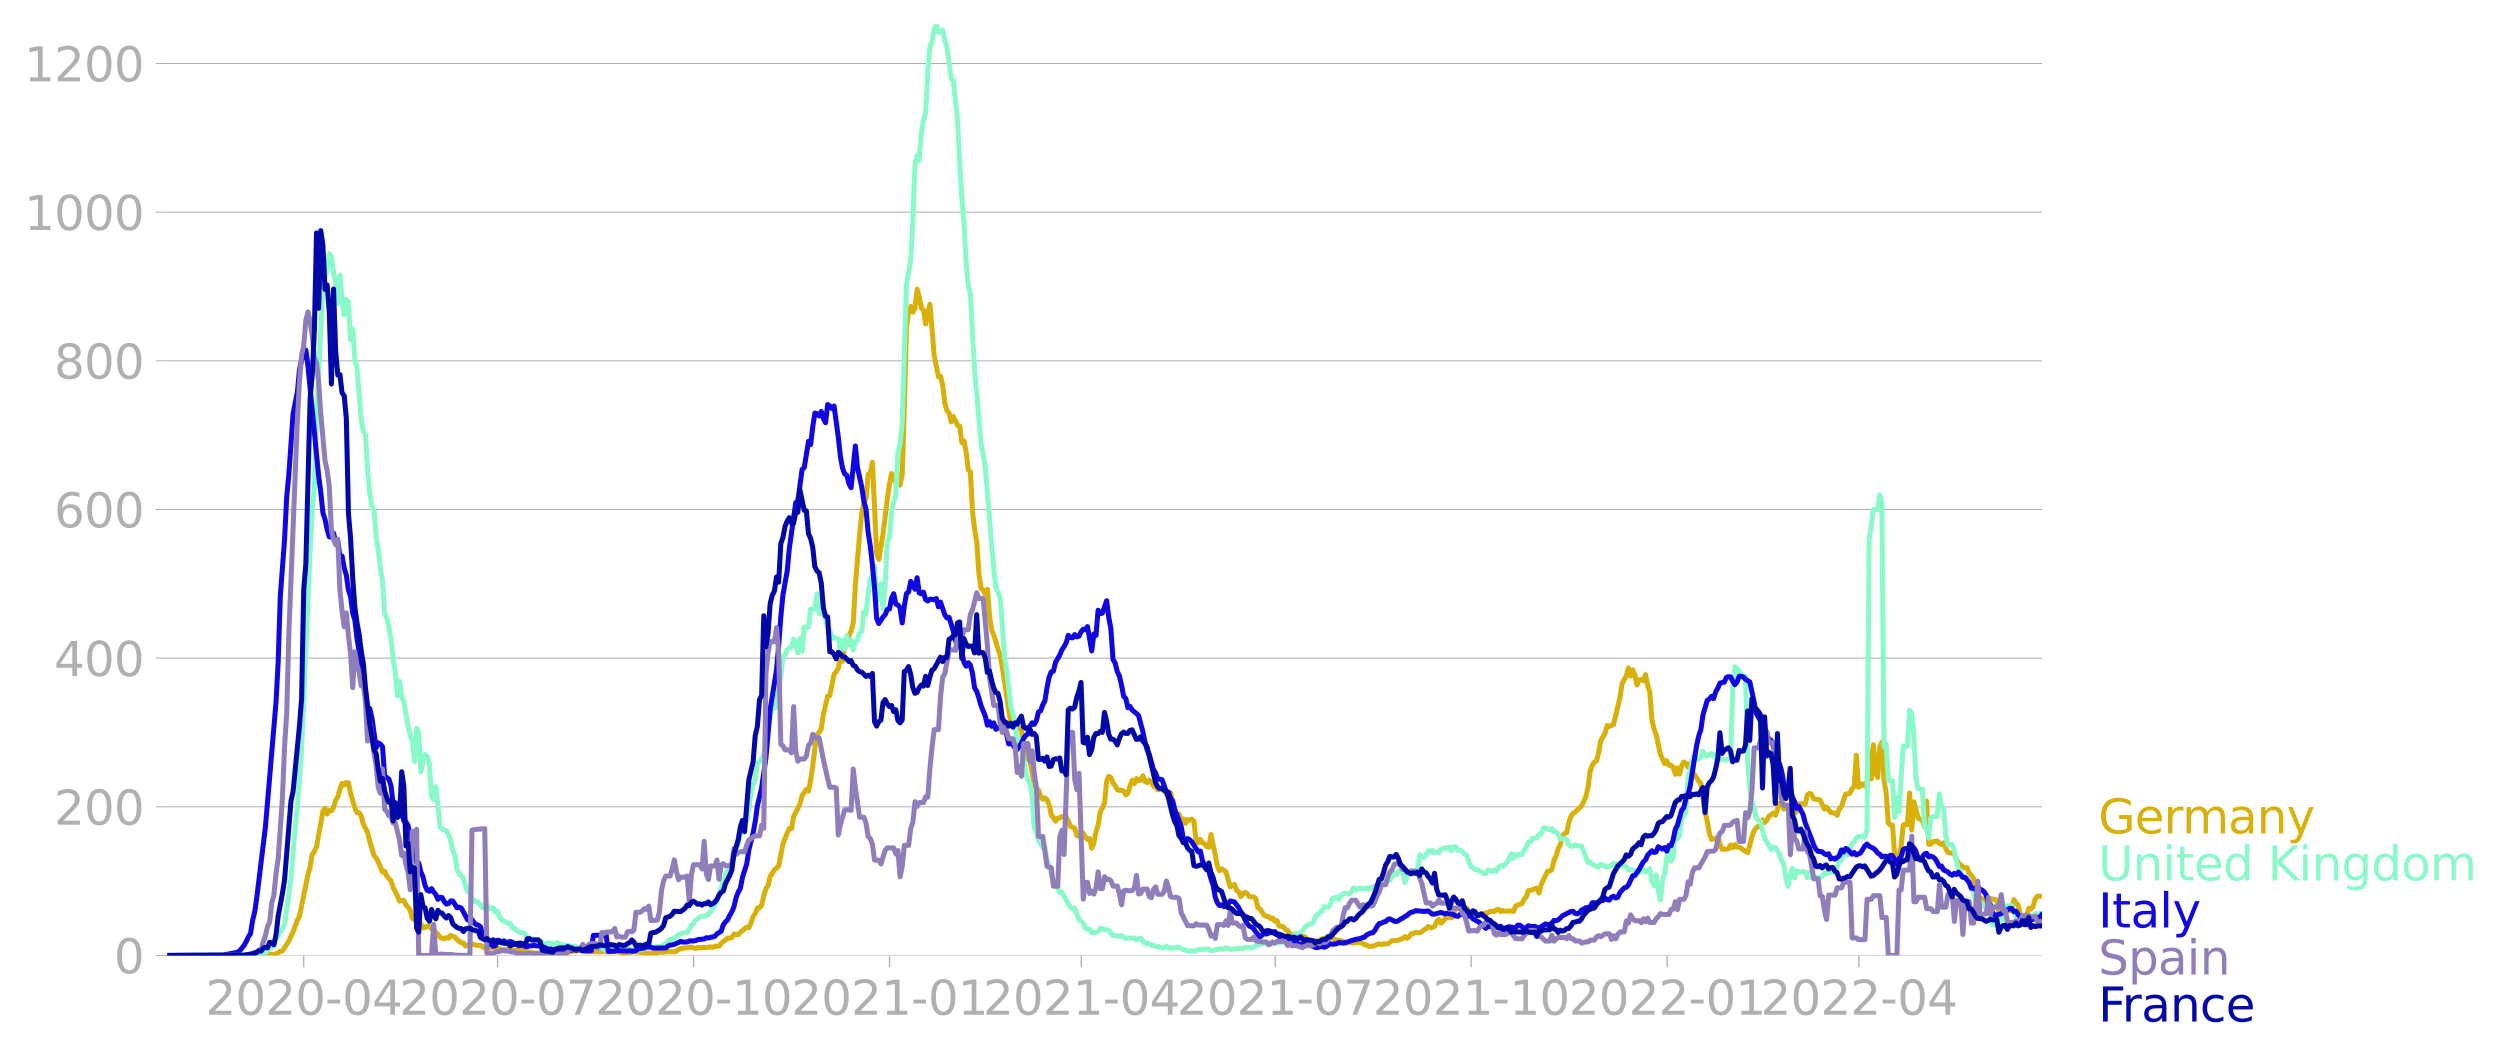 <svg xmlns:xlink="http://www.w3.org/1999/xlink" width="992.186" height="418.907" viewBox="0 0 744.14 314.18" xmlns="http://www.w3.org/2000/svg"><defs><style>*{stroke-linejoin:round;stroke-linecap:butt}</style></defs><g id="figure_1"><path d="M0 314.18h744.14V0H0v314.18z" style="fill:none" id="patch_1"/><g id="axes_1"><path d="M49.83 284.4h558V7.2h-558v277.2z" style="fill:none" id="patch_2"/><g id="matplotlib.axis_1"><g id="xtick_1"><g id="line2d_1"><defs><path id="m1644a31afa" d="M0 0v3.5" style="stroke:#b0b0b0;stroke-width:.4"/></defs><use xlink:href="#m1644a31afa" x="90.412" y="284.4" style="fill:#b0b0b0;stroke:#b0b0b0;stroke-width:.4"/></g><g style="fill:#b0b0b0" transform="matrix(.14 0 0 -.14 61.164 302.038)" id="text_1"><defs><path id="DejaVuSans-32" d="M1228 531h2203V0H469v531q359 372 979 998 621 627 780 809 303 340 423 576 121 236 121 464 0 372-261 606-261 235-680 235-297 0-627-103-329-103-704-313v638q381 153 712 231 332 78 607 78 725 0 1156-363 431-362 431-968 0-288-108-546-107-257-392-607-78-91-497-524-418-433-1181-1211z" transform="scale(.016)"/><path id="DejaVuSans-30" d="M2034 4250q-487 0-733-480-245-479-245-1442 0-959 245-1439 246-480 733-480 491 0 736 480 246 480 246 1439 0 963-246 1442-245 480-736 480zm0 500q785 0 1199-621 414-620 414-1801 0-1178-414-1799Q2819-91 2034-91q-784 0-1198 620-414 621-414 1799 0 1181 414 1801 414 621 1198 621z" transform="scale(.016)"/><path id="DejaVuSans-2d" d="M313 2009h1684v-512H313v512z" transform="scale(.016)"/><path id="DejaVuSans-34" d="M2419 4116 825 1625h1594v2491zm-166 550h794V1625h666v-525h-666V0h-628v1100H313v609l1940 2957z" transform="scale(.016)"/></defs><use xlink:href="#DejaVuSans-32"/><use xlink:href="#DejaVuSans-30" x="63.623"/><use xlink:href="#DejaVuSans-32" x="127.246"/><use xlink:href="#DejaVuSans-30" x="190.869"/><use xlink:href="#DejaVuSans-2d" x="254.492"/><use xlink:href="#DejaVuSans-30" x="290.576"/><use xlink:href="#DejaVuSans-34" x="354.199"/></g></g><g id="xtick_2"><use xlink:href="#m1644a31afa" x="148.114" y="284.4" style="fill:#b0b0b0;stroke:#b0b0b0;stroke-width:.4" id="line2d_2"/><g style="fill:#b0b0b0" transform="matrix(.14 0 0 -.14 118.866 302.038)" id="text_2"><defs><path id="DejaVuSans-37" d="M525 4666h3000v-269L1831 0h-659l1594 4134H525v532z" transform="scale(.016)"/></defs><use xlink:href="#DejaVuSans-32"/><use xlink:href="#DejaVuSans-30" x="63.623"/><use xlink:href="#DejaVuSans-32" x="127.246"/><use xlink:href="#DejaVuSans-30" x="190.869"/><use xlink:href="#DejaVuSans-2d" x="254.492"/><use xlink:href="#DejaVuSans-30" x="290.576"/><use xlink:href="#DejaVuSans-37" x="354.199"/></g></g><g id="xtick_3"><use xlink:href="#m1644a31afa" x="206.45" y="284.4" style="fill:#b0b0b0;stroke:#b0b0b0;stroke-width:.4" id="line2d_3"/><g style="fill:#b0b0b0" transform="matrix(.14 0 0 -.14 177.202 302.038)" id="text_3"><defs><path id="DejaVuSans-31" d="M794 531h1031v3560L703 3866v575l1116 225h631V531h1031V0H794v531z" transform="scale(.016)"/></defs><use xlink:href="#DejaVuSans-32"/><use xlink:href="#DejaVuSans-30" x="63.623"/><use xlink:href="#DejaVuSans-32" x="127.246"/><use xlink:href="#DejaVuSans-30" x="190.869"/><use xlink:href="#DejaVuSans-2d" x="254.492"/><use xlink:href="#DejaVuSans-31" x="290.576"/><use xlink:href="#DejaVuSans-30" x="354.199"/></g></g><g id="xtick_4"><use xlink:href="#m1644a31afa" x="264.787" y="284.4" style="fill:#b0b0b0;stroke:#b0b0b0;stroke-width:.4" id="line2d_4"/><g style="fill:#b0b0b0" transform="matrix(.14 0 0 -.14 235.539 302.038)" id="text_4"><use xlink:href="#DejaVuSans-32"/><use xlink:href="#DejaVuSans-30" x="63.623"/><use xlink:href="#DejaVuSans-32" x="127.246"/><use xlink:href="#DejaVuSans-31" x="190.869"/><use xlink:href="#DejaVuSans-2d" x="254.492"/><use xlink:href="#DejaVuSans-30" x="290.576"/><use xlink:href="#DejaVuSans-31" x="354.199"/></g></g><g id="xtick_5"><use xlink:href="#m1644a31afa" x="321.855" y="284.4" style="fill:#b0b0b0;stroke:#b0b0b0;stroke-width:.4" id="line2d_5"/><g style="fill:#b0b0b0" transform="matrix(.14 0 0 -.14 292.607 302.038)" id="text_5"><use xlink:href="#DejaVuSans-32"/><use xlink:href="#DejaVuSans-30" x="63.623"/><use xlink:href="#DejaVuSans-32" x="127.246"/><use xlink:href="#DejaVuSans-31" x="190.869"/><use xlink:href="#DejaVuSans-2d" x="254.492"/><use xlink:href="#DejaVuSans-30" x="290.576"/><use xlink:href="#DejaVuSans-34" x="354.199"/></g></g><g id="xtick_6"><use xlink:href="#m1644a31afa" x="379.557" y="284.4" style="fill:#b0b0b0;stroke:#b0b0b0;stroke-width:.4" id="line2d_6"/><g style="fill:#b0b0b0" transform="matrix(.14 0 0 -.14 350.31 302.038)" id="text_6"><use xlink:href="#DejaVuSans-32"/><use xlink:href="#DejaVuSans-30" x="63.623"/><use xlink:href="#DejaVuSans-32" x="127.246"/><use xlink:href="#DejaVuSans-31" x="190.869"/><use xlink:href="#DejaVuSans-2d" x="254.492"/><use xlink:href="#DejaVuSans-30" x="290.576"/><use xlink:href="#DejaVuSans-37" x="354.199"/></g></g><g id="xtick_7"><use xlink:href="#m1644a31afa" x="437.894" y="284.4" style="fill:#b0b0b0;stroke:#b0b0b0;stroke-width:.4" id="line2d_7"/><g style="fill:#b0b0b0" transform="matrix(.14 0 0 -.14 408.646 302.038)" id="text_7"><use xlink:href="#DejaVuSans-32"/><use xlink:href="#DejaVuSans-30" x="63.623"/><use xlink:href="#DejaVuSans-32" x="127.246"/><use xlink:href="#DejaVuSans-31" x="190.869"/><use xlink:href="#DejaVuSans-2d" x="254.492"/><use xlink:href="#DejaVuSans-31" x="290.576"/><use xlink:href="#DejaVuSans-30" x="354.199"/></g></g><g id="xtick_8"><use xlink:href="#m1644a31afa" x="496.23" y="284.4" style="fill:#b0b0b0;stroke:#b0b0b0;stroke-width:.4" id="line2d_8"/><g style="fill:#b0b0b0" transform="matrix(.14 0 0 -.14 466.982 302.038)" id="text_8"><use xlink:href="#DejaVuSans-32"/><use xlink:href="#DejaVuSans-30" x="63.623"/><use xlink:href="#DejaVuSans-32" x="127.246"/><use xlink:href="#DejaVuSans-32" x="190.869"/><use xlink:href="#DejaVuSans-2d" x="254.492"/><use xlink:href="#DejaVuSans-30" x="290.576"/><use xlink:href="#DejaVuSans-31" x="354.199"/></g></g><g id="xtick_9"><use xlink:href="#m1644a31afa" x="553.298" y="284.4" style="fill:#b0b0b0;stroke:#b0b0b0;stroke-width:.4" id="line2d_9"/><g style="fill:#b0b0b0" transform="matrix(.14 0 0 -.14 524.05 302.038)" id="text_9"><use xlink:href="#DejaVuSans-32"/><use xlink:href="#DejaVuSans-30" x="63.623"/><use xlink:href="#DejaVuSans-32" x="127.246"/><use xlink:href="#DejaVuSans-32" x="190.869"/><use xlink:href="#DejaVuSans-2d" x="254.492"/><use xlink:href="#DejaVuSans-30" x="290.576"/><use xlink:href="#DejaVuSans-34" x="354.199"/></g></g></g><g id="matplotlib.axis_2"><g id="ytick_1"><path d="M49.83 284.4h558" clip-path="url(#pa00fcf8408)" style="fill:none;stroke:#b0b0b0;stroke-width:.3;stroke-linecap:square" id="line2d_10"/><g id="line2d_11"><defs><path id="me27f667169" d="M0 0h-3.5" style="stroke:#b0b0b0;stroke-width:.3"/></defs><use xlink:href="#me27f667169" x="49.83" y="284.4" style="fill:#b0b0b0;stroke:#b0b0b0;stroke-width:.3"/></g><use xlink:href="#DejaVuSans-30" style="fill:#b0b0b0" transform="matrix(.14 0 0 -.14 33.922 289.719)" id="text_10"/></g><g id="ytick_2"><path d="M49.83 240.15h558" clip-path="url(#pa00fcf8408)" style="fill:none;stroke:#b0b0b0;stroke-width:.3;stroke-linecap:square" id="line2d_12"/><use xlink:href="#me27f667169" x="49.83" y="240.149" style="fill:#b0b0b0;stroke:#b0b0b0;stroke-width:.3" id="line2d_13"/><g style="fill:#b0b0b0" transform="matrix(.14 0 0 -.14 16.108 245.468)" id="text_11"><use xlink:href="#DejaVuSans-32"/><use xlink:href="#DejaVuSans-30" x="63.623"/><use xlink:href="#DejaVuSans-30" x="127.246"/></g></g><g id="ytick_3"><path d="M49.83 195.898h558" clip-path="url(#pa00fcf8408)" style="fill:none;stroke:#b0b0b0;stroke-width:.3;stroke-linecap:square" id="line2d_14"/><use xlink:href="#me27f667169" x="49.83" y="195.898" style="fill:#b0b0b0;stroke:#b0b0b0;stroke-width:.3" id="line2d_15"/><g style="fill:#b0b0b0" transform="matrix(.14 0 0 -.14 16.108 201.217)" id="text_12"><use xlink:href="#DejaVuSans-34"/><use xlink:href="#DejaVuSans-30" x="63.623"/><use xlink:href="#DejaVuSans-30" x="127.246"/></g></g><g id="ytick_4"><path d="M49.83 151.647h558" clip-path="url(#pa00fcf8408)" style="fill:none;stroke:#b0b0b0;stroke-width:.3;stroke-linecap:square" id="line2d_16"/><use xlink:href="#me27f667169" x="49.83" y="151.647" style="fill:#b0b0b0;stroke:#b0b0b0;stroke-width:.3" id="line2d_17"/><g style="fill:#b0b0b0" transform="matrix(.14 0 0 -.14 16.108 156.966)" id="text_13"><defs><path id="DejaVuSans-36" d="M2113 2584q-425 0-674-291-248-290-248-796 0-503 248-796 249-292 674-292t673 292q248 293 248 796 0 506-248 796-248 291-673 291zm1253 1979v-575q-238 112-480 171-242 60-480 60-625 0-955-422-329-422-376-1275 184 272 462 417 279 145 613 145 703 0 1111-427 408-426 408-1160 0-719-425-1154Q2819-91 2113-91q-810 0-1238 620-428 621-428 1799 0 1106 525 1764t1409 658q238 0 480-47t505-140z" transform="scale(.016)"/></defs><use xlink:href="#DejaVuSans-36"/><use xlink:href="#DejaVuSans-30" x="63.623"/><use xlink:href="#DejaVuSans-30" x="127.246"/></g></g><g id="ytick_5"><path d="M49.83 107.397h558" clip-path="url(#pa00fcf8408)" style="fill:none;stroke:#b0b0b0;stroke-width:.3;stroke-linecap:square" id="line2d_18"/><use xlink:href="#me27f667169" x="49.83" y="107.397" style="fill:#b0b0b0;stroke:#b0b0b0;stroke-width:.3" id="line2d_19"/><g style="fill:#b0b0b0" transform="matrix(.14 0 0 -.14 16.108 112.715)" id="text_14"><defs><path id="DejaVuSans-38" d="M2034 2216q-450 0-708-241-257-241-257-662 0-422 257-663 258-241 708-241t709 242q260 243 260 662 0 421-258 662-257 241-711 241zm-631 268q-406 100-633 378-226 279-226 679 0 559 398 884 399 325 1092 325 697 0 1094-325t397-884q0-400-227-679-226-278-629-378 456-106 710-416 255-309 255-755 0-679-414-1042Q2806-91 2034-91q-771 0-1186 362-414 363-414 1042 0 446 256 755 257 310 713 416zm-231 997q0-362 226-565 227-203 636-203 407 0 636 203 230 203 230 565 0 363-230 566-229 203-636 203-409 0-636-203-226-203-226-566z" transform="scale(.016)"/></defs><use xlink:href="#DejaVuSans-38"/><use xlink:href="#DejaVuSans-30" x="63.623"/><use xlink:href="#DejaVuSans-30" x="127.246"/></g></g><g id="ytick_6"><path d="M49.83 63.146h558" clip-path="url(#pa00fcf8408)" style="fill:none;stroke:#b0b0b0;stroke-width:.3;stroke-linecap:square" id="line2d_20"/><use xlink:href="#me27f667169" x="49.83" y="63.146" style="fill:#b0b0b0;stroke:#b0b0b0;stroke-width:.3" id="line2d_21"/><g style="fill:#b0b0b0" transform="matrix(.14 0 0 -.14 7.2 68.465)" id="text_15"><use xlink:href="#DejaVuSans-31"/><use xlink:href="#DejaVuSans-30" x="63.623"/><use xlink:href="#DejaVuSans-30" x="127.246"/><use xlink:href="#DejaVuSans-30" x="190.869"/></g></g><g id="ytick_7"><path d="M49.83 18.895h558" clip-path="url(#pa00fcf8408)" style="fill:none;stroke:#b0b0b0;stroke-width:.3;stroke-linecap:square" id="line2d_22"/><use xlink:href="#me27f667169" x="49.83" y="18.895" style="fill:#b0b0b0;stroke:#b0b0b0;stroke-width:.3" id="line2d_23"/><g style="fill:#b0b0b0" transform="matrix(.14 0 0 -.14 7.2 24.214)" id="text_16"><use xlink:href="#DejaVuSans-31"/><use xlink:href="#DejaVuSans-32" x="63.623"/><use xlink:href="#DejaVuSans-30" x="127.246"/><use xlink:href="#DejaVuSans-30" x="190.869"/></g></g></g><path d="m49.83 284.4 27.266-.095 3.17-.221 1.269.032.634-.19 1.268-.759.634-.126 1.902-2.971 1.268-2.687 1.269-3.54.634-1.106 2.536-12.485.634-2.181.634-3.793.634-.822.634-1.422 1.903-10.494.634-.948.634 1.738.634-1.075.634.095.634-.98.634-2.18.634-1.044.634-2.244.634-1.738.635.506.634-.759.634.126.634 3.161 1.268 4.267.634 1.391h.634l.634.98.634 2.497 1.269 2.402.634 2.687 1.268 4.203.634.76.634 1.169 1.268 3.034.634-.285.634 1.518 1.269 1.39.634 2.023.634 1.075 1.268 2.908.634-.221.634.031.634 1.39.634.57.634 1.011.634 2.34.635.473.634.064.634.347.634.854.634 1.138.634-.158.634-.38.634.095.634.632.634-.031.634 1.074.635.57.634 1.01 1.268.412.634-.348.634.158.634-.822.634.348.634.126.634.759 1.269.98.634.063.634.885.634-.38h.634l.634-.252 1.268.442h1.268l1.269.759.634-.158.634.158 1.268-.158.634-.063 1.902.727h1.903l.634.126 3.804.095.634.126.634.285 1.903.379 1.268.032 1.902-.032 1.268-.38 4.439.159.634.221 1.268-.348.634-.19 1.268-.063 1.269-.41 1.902.505.634.095.634-.19.634.19 1.902.032.635-.032.634-.19.634.222 3.17-.063 1.902.474.635-.127 1.268.032.634-.253.634-.095 5.073.506 1.268-.127.634-.031.634-.253 1.268.095.634-.19h1.903l.634.063.634-.22.634-.507.634-.253 3.17-.442 1.269.442.634-.316.634.095 1.268-.095.634.032 1.268-.221.634.126.634-.284 1.269-.063.634-.854 1.902-1.517.634.032.634-.19.634-1.075 1.268.221.634-.79 1.903-1.485.634.158.634-1.454.634-1.865.634-.885.634-1.707h.634l.634-.79.634-2.813.635-2.086.634-.917.634-2.813.634-.853.634-1.075.634-.443.634-.727 1.268-6.542 1.268-3.161.635-1.39.634.03.634-3.57 1.268-2.53.634-1.327.634-2.402 1.268-1.865.634.569.634-3.319.635-4.362.634-5.247.634-3.95.634-.633.634-1.106.634-4.394 1.268-5.278.634-.19 1.268-6.353.635-.695.634-1.107.634-3.255.634 1.233.634-5.247.634-.411.634-2.086.634-1.296.634-2.434.634-11.442 1.269-14.95.634-6.512.634-2.781.634-1.201.634-7.302.634-.316.634-3.287 1.268 27.277.634 1.676 1.269-7.681 1.268-10.399.634-4.457.634-3.034 1.268 2.845.634-2.908.634 3.477.634-3.35.634-20.072.635-23.61.634-4.837.634-1.296.634 1.676.634-1.296.634-5.5.634 2.37.634 3.256.634.632.634 4.078 1.269-5.88 1.268 15.33 1.268 6.227.634-.095.634 2.719.634 5.246.634 2.276.634.632.634 2.687.635-1.58 1.268 2.655.634.221.634 4.9.634-.507.634 3.32.634 5.31.634.537.634 12.01.634 5.121.635 3.793.634 9.45.634 4.363.634.41.634 1.328.634-1.486.634 7.997.634 4.172.634 1.518.634 1.928.634 2.307.635 1.707.634 3.572 1.902 12.674.634 3.825.634-.38.634.064.634 1.801.634.127.634.822.635 4.109 1.268 4.109.634.821 1.268 6.986.634 1.2.634.38.634 1.928.634.822.634-.41.635.536.634 1.612.634 2.972.634.821.634 1.012.634-.917.634-.095.634-.379h1.268l1.269 2.94 1.268.505.634 2.213.634-.032.634.854.634-1.55.634 1.17.634.696.634-.222.634 2.845.635-1.549.634-3.318.634-2.023.634-3.983.634-1.138.634-1.549.634-6.448.634-1.39.634.41.634 1.55.634.853.635 1.17.634.22.634-.094.634.347.634 1.075.634-.569.634-2.118.634-1.675.634 1.012.634-1.486.634.6.635-.157.634-1.296.634 1.706.634.317.634-.759 1.268 1.77.634.443.634.695.634-.19.634-.537 1.269 1.96.634.537.634-.885.634 2.971 1.268 3.698.634-.316.634 1.96.634-.506.634 1.296.635-1.138.634.221.634-.347.634.663.634 5.943.634.442.634-1.011.634 1.074.634.222.634.821.634.222.635-3.793 1.268 6.132.634 3.35.634 1.296.634-.569 1.268.853 1.268 4.552.634-.506.635-.221.634 1.77.634.38.634 1.485.634-.948.634-.348.634.348.634.948 1.268.063.634.506.635 2.718.634.38 1.268 1.896.634.253.634.063.634.632.634-.158.634.948.634-.221.634 1.644.635.031.634.222.634.821.634.253.634 1.012.634.632.634-.6 1.902.157.634.632.635-.031.634.98.634.41 1.268.127.634-.253.634.285.634-.316.634-.506.634-.19 1.269-.095 1.268-.19.634.664 2.536.506.634.6 1.268-.284.635.19 1.902-.221h.634l1.268.632.634.158.634.41 1.268-.03 1.269-.538.634-.158.634.19.634-.19h1.268l1.268-.98h1.268l.635-.158 1.268-.474.634-.57.634.507.634-.38.634-.98.634-.063.634-.284 1.268.095.635-.38.634-.537.634-.316.634-.664.634.411.634-.126.634-.285.634-1.517.634-.569.634 1.106.634-.569.635-.948.634-.032.634-.41.634.379 1.268-2.908.634.032.634.316.634.094.634-.632.634.127.635 1.517.634-.253.634-.126.634.6.634.095.634.348.634-.285.634-.031.634-.411.634.031.634-.474 1.269.063.634-.505.634-.127.634.664.634-.316.634.221 1.268-.095h.634l.634.158.635-1.612.634-.347 1.268-.411.634-1.265.634-.695.634-1.865 1.268-.284.634-.316.634-.19.635 1.486.634-2.529 1.902-3.92.634-.126.634-.316.634-2.781.634-1.328.634-2.212.634-1.17.635-2.718.634-.57.634-.315.634-3.035.634-1.833.634-.916.634-.316 1.902-1.865 1.269-2.687.634-2.75.634-4.93.634-1.74.634-.916.634-.347.634-2.497.634-3.509 1.268-2.212.634-2.371.635.316 1.268-.6 1.902-7.966.634-4.172 1.268-2.307.634-2.34.634 2.34.635-1.802.634 1.486.634 3.034.634-1.517.634-.095.634.348.634-1.802.634 3.066.634 2.118.634 8.123.634 2.908.635 1.58 1.268 5.88 1.268 2.812.634-.853.634 1.328.634.031.634.506.634 2.15.634-1.897.635 1.865.634-2.655.634-.98.634.505.634 1.075.634-1.201.634 4.014.634-.695 1.268 1.991.634.695 1.269 8.661.634 2.592.634 3.666.634 1.77.634-.22.634.062.634-.663.634 2.307.634 1.454 1.269-.095.634-.158.634-1.043.634.822.634-.948.634.758h.634l.634.316.634.57 1.268.726 1.269-4.741.634-1.77.634-.822.634-.537.634.221.634-2.086.634.79.634-.727.634-1.201 1.269-.853.634.632 1.268-3.635.634.569.634 1.2.634-1.263.634.505.634-.063.634 2.244.634-.063.635-.759.634-2.054.634-.158.634.19h.634l.634-2.814.634-.41.634.252.634 1.328.634.19.634.031.635.158 1.268 2.719.634-.601 1.268 1.612.634.032.634.19.634.6.634-1.897.634-.695 1.269-3.761h.634l.634-.222.634-1.359.634-.6.634-9.356.634 9.514 1.268-.949.634.633.635-.285.634-10.114.634 8.28.634-10.177.634 8.092.634 1.643.634-9.134.634-1.423.634 11.316.634 3.856.634 8.85.635.727.634.064.634 8.913.634.41.634-.442.634-2.434.634-6.48.634-.347.634.158.634-9.387.634 11 .635-8.377 1.268 4.741.634.443.634.19.634 2.022.634-7.617.634 12.833h.634l.634-.79h.634l.635-.159.634.696.634.316.634-.443.634 1.58.634 1.265 1.902.348.634 1.801.634 1.012.635.41.634.76.634.189.634-.032.634 1.77.634.506.634.917.634 4.71.634 1.485.634-.221.634-.032.635.727.634 2.118.634.158.634-2.813h.634l.634.253.634.063.634 4.235.634-1.707.634 1.296.634-.474.635-.126 1.268-.032.634-3.319.634 1.043.634.538.634 2.75.634.6 1.268.032.634-2.37.635.252.634-.79.634-2.244.634-.822h1.268" clip-path="url(#pa00fcf8408)" style="fill:none;stroke:#d8b009;stroke-width:1.5;stroke-linecap:square" id="line2d_24"/><path d="m49.83 284.4 25.998-.095.634-.126 1.902-.063 1.902-1.707.634-.411.635-1.106.634-1.391.634-.98.634-1.233.634-.664.634-1.675.634-4.14 1.268-9.198 1.268-15.52.635-5.594 1.268-17.542 2.536-59.139.634-12.327.634-6.1.634-22.252.634-11.315 1.269-26.804.634-2.781.634-1.739.634-4.962.634.948.634 4.71.634 2.497.634 6.606.634-8.376.634 7.048.635 4.805.634-4.647.634.822.634 11.284.634-3.287.634 9.26.634 2.213 1.268 15.962.634 2.75.634 1.517.635 10.083.634 7.27.634 3.477.634 1.549.634 7.712.634 3.856.634 5.595.634 3.761.634 9.862.634 1.17.634 2.717.635 3.509.634 6.321.634 3.288.634 7.238.634-4.299.634 4.741.634 1.328 1.268 7.396.634 2.529.634 1.865.635 6.037.634-9.862.634 1.328.634 11.663.634-2.971.634-2.181.634.569.634 2.086.634 10.083.634.569.634-3.73.635 5.31.634 6.7.634.507.634.347.634.19.634 1.233.634 1.706.634 2.845.634 1.739.634 4.014.634 1.138.635.853.634.569.634 2.37.634 1.707.634.285.634 1.485.634 1.138.634-.158.634.474 1.268 1.55.635-1.012.634.22.634.98.634.032.634-.22.634 1.263.634-.316.634 1.834.634.885.634.252 1.269.696h.634l.634 1.264.634.316 1.268.948.634.317.634.031.634.316.634.98 1.903.727 1.268-.063.634.6.634.285.634.474 1.268-.38.634.096 1.269.347.634-.537 1.268.664 2.536.316.634.632.634-.57 1.269.57h.634l.634-.537.634.158.634-.19 2.536.032.634.474 1.269.126 1.268.664.634-.474 2.536-.19 1.268-.41 1.269.347.634.031.634.411.634.222 1.902-.095 1.268-.032.634-.916 2.537.284 1.268-.284.634.158.634-.38.634-.221 1.268-1.233.634-.41.635-.064.634-.316 1.268-1.138 1.268-.474 1.268-.031 1.268-2.181.634-.6.635-1.012 1.268-.949 1.268-.316.634.032 1.268-1.233 1.902-3.003 1.903-6.163.634-1.549.634-2.18.634-.064.634-.948.634-3.098 1.268-3.319.634-2.781.635-.759.634-2.655.634-.695 1.268-7.744.634-2.876.634-1.58.634-4.805.634-.348 1.268-2.023.635-5.752 1.268-5.658.634-2.75.634.19.634-1.865.634-4.267.634-3.287.634-5.848.634-.664.634-1.548.635-.38.634-.6.634-2.118 1.268 4.046.634-4.267.634 3.856.634-7.301.634.22.634-.284.634-5.246.635.126.634-.285.634-4.393.634 5.816 1.268.284.634 1.486.634 2.655.634.506.634 2.591.634-.505.635.442.634.127.634 3.635.634-3.224.634 2.528.634-3.888.634 2.75.634-1.39.634 2.94.634-2.498.634-.506.635-2.054.634-.474.634-5.848.634.57.634-5.848.634-4.236.634-1.359.634-2.592.634 10.21.634-.57.634-4.488.635 7.365.634-7.428.634-12.327.634-1.359.634-7.428.634-3.413.634-1.58.634-13.244.634-2.023.634-6.353 1.269-41.28 1.268-7.428.634-11.6.634-16.563.634-2.75.634 1.36.634-8.25.634-3.603.634-2.308.634-11.631.635-8.123.634-1.36.634-3.634.634-1.644.634 2.213.634.252.634-.758.634 3.16.634 1.802 1.268 9.483.635.663 1.268 11.79.634 12.77.634 10.209.634 7.396.634 11.853.634 6.796.634 2.339.634 12.58.634 10.114 1.903 22.094 1.268 6.827 1.902 23.421.634 7.144.634 5.531.634 1.36.635 1.738.634 7.933.634 9.388.634 4.14 1.268 10.81 1.268 4.647.634 6.48.634-1.423.634 2.592.635 3.476.634 4.173.634 1.96.634 1.232.634 3.54.634 9.388 1.268 3.824 1.268 2.118.634.032.635 3.824.634 1.549 1.268 5.12.634.822.634.569.634 1.454.634-.063.634 1.359 1.903 3.13.634.41.634-.158 1.268 3.54.634.38.634.6.634 1.517.634.348.634-.158.634 1.106 1.269-.126.634-.253.634-.949.634.095.634.411.634-.095.634.222 1.268 1.517.634.126.635-.095.634.285.634-.316.634.569.634.347.634-.22.634.126 1.268-.064.634.506.634-.284.635-.158 1.268 1.58.634-.095.634.19.634.347.634.064.634.379 1.268.095.634.38.635-.127.634-.443.634.506.634.063 1.902-.221h.634l.634.41.634.254.634.126.635.284 1.902.064 1.268-.443 1.268-.126 1.902-.032.635.474.634-.095.634-.252.634-.032.634-.19 1.268.095.634-.442.634.19.634.347.634-.19.635.032 1.268-.19.634.127.634-.095.634-.38.634.19.634-.063.634.063.634-.063.634-.537.635-.316.634-.064 1.902-.663 1.268.19.634.157.634-.031.634-.285.634.158 1.269-.316.634-.442.634-.6.634-.443.634-.095.634-.506.634-.348.634.095 1.268-.948.635-.98.634-.6.634-.411.634-.064.634-.41.634-1.644.634-.727 1.268-1.011.634-1.296h.634l.635.158.634-.917.634-1.707 1.268-.347.634.537.634-1.17 1.268-.6.634.19.634.031.635-.79.634-1.043.634.632.634-.38.634-.22.634.41 1.268-.347.634.284.634-.442.634.316.635-.759.634-.095 1.268-1.074.634-.285.634.316.634-.442.634-.127.634-1.232.634-.885.634.442.635-.948.634-.38.634-.22.634 3.887.634-1.802.634-1.169.634-.632.634.442.634-.22.634.094.634-5.026 1.269.822.634-.822.634-1.138.634.38.634-.506.634.727.634-.285.634.253.634-1.074 1.269-.443.634.348.634-.538.634 1.044.634-1.138.634.031.634 1.107.634-.064.634.316.634.854.634.253 1.269 3.477.634.158.634.663h.634l1.902 1.138.634.063.634-1.043.634.158.635.38.634-.57.634.38.634-1.138.634-.6.634.284 1.268-1.138 1.268-2.592.634 1.328.635-1.138.634.41.634-.473.634.158.634-1.264.634-.949.634-1.517.634-.19.634-.98 1.268-.157.635-.917.634-.253.634-1.675.634-.19 1.268.727.634-.442.634.916.634.032.634.632.634 1.517 1.269-.126.634.316.634 1.549.634.474.634-.032.634-.442.634.253 1.268.126 1.903 4.836.634-.032.634.6 1.268.633.634.158.634-.758.634.19.634.442.634.126.635-.095.634-.316.634-.632.634.348.634-.19.634.759.634-.158.634.063.634.19.634.948.634-.063.635.063.634.347 1.268.348.634-.158.634-.695.634.727.634-.127.634-.853.634 3.666.634 1.391.635-3.13.634 4.837.634 2.623.634-5.879.634-2.054.634-4.583.634-2.213.634 3.16.634-.979.634-9.008.634 3.255.635-.821.634-5.09.634-.79.634-1.042.634-10.4.634-1.896.634-3.287.634-1.486.634.885.634.285.634-.537.635-1.865.634 1.327.634.095 1.268-.695.634.347.634 1.17.634-.127.634.475.634-.285.634.316.635.032.634-.253.634-.063.634-21.462.634-5.974.634.474.634.727.634 1.106 1.268.696.634 25.476.635 7.965.634 3.666.634 1.897.634 2.971.634.727.634.348 1.268 5.152.634.821 1.268 2.34.635-.696.634.158 1.268 2.055.634 1.896.634 1.233.634 4.046.634 2.339.634-3.35.634-2.024.634 2.845.635-2.15.634.38 1.902-.095.634 1.739.634-1.518.634 1.58.634-.126 1.903.095.634-.38.634-.947.634.158.634-.411h1.268l1.268-1.707.634-1.36.634-.726.635-1.423h1.268l1.268-3.35.634-.537.634-1.043.634-.6h1.268l.634.252.635-2.15.634-86.415.634-4.014.634-4.931h1.268l.634-4.362.634 2.655.634 72.35.634-.948.634 10.968h1.269l.634 11 .634-6.164.634 4.552 1.268-19.597 1.268-.032.634-10.778.634 1.011.635 6.638.634 12.611.634 3.256 1.268.032.634 10.778.634 1.422.634 2.37.634-6.005.634-.379h1.269l.634-6.7.634 3.824.634.664.634 7.965.634 2.623 1.268-.063.634 1.707.634 3.192.634 2.466.635.537.634 1.96 1.268.063 1.268 3.129.634 1.17.634 2.465.634.853 1.268-.063 1.269 1.58.634.095.634 2.845.634 1.896 1.268.064.634-1.043.634-.696.634.158.634-2.592.635-1.58h1.268l.634 1.896 1.268 2.529.634.695.634-.41h1.268l.634-.317.635-.505.634-.917.634-.537 1.268-.095h.634" clip-path="url(#pa00fcf8408)" style="fill:none;stroke:#89f9c9;stroke-width:1.5;stroke-linecap:square" id="line2d_25"/><path d="m49.83 284.4 16.486-.095 4.439-.885.634-.442 1.268-1.58.634-1.139.634-1.422.635-.885.634-4.046.634-2.497.634-4.456 2.536-20.735 3.17-37.329.635-11.916.634-19.534 1.268-16.91.634-12.58.634-6.574 1.268-18.238 1.269-6.353.634-6.67.634-2.97 1.268-2.908.634 4.836 3.17 32.65.635 4.742.634 6.195.634 1.96.634 2.97.634 2.213.634.063.634-1.137.634 2.686.634-.158.634 4.33.634-.063.635 3.54.634 2.15.634 4.456.634 1.928.634 4.9.634 2.117.634 5.468.634 3.825.634 4.804.634 3.604 1.269 10.43.634-1.865.634 2.719 1.268 8.976.634-1.454.634.348.634.822.634 8.85.634.284.634.506.635 2.023.634 5.5.634.38.634.03.634 1.297.634.632.634 2.528.634.316.634 1.075 1.268 6.89.635 1.075.634 3.003.634.221.634 2.655.634 1.391.634 2.718.634 1.36.634.252.634-.79.634 1.012.634.727.635 1.453.634-.568.634.063.634 1.232.634.696.634-.158.634-.759h.634l1.268 2.023.634-.19.635.285 1.902 3.54.634-.41.634.284.634.916.634.632.634.095.634.506.634 2.339.635 1.011.634.538.634 1.296.634.063.634.537.634-.158.634-1.644.634.127.634.474.634-.41.634.473.635-.063.634-.221.634.19.634.568.634.095.634.443 1.268-.222.634.411.634.064.634-.253.635.031.634-.221.634.19 1.268.063.634.126.634.316 1.268.475.634-.064.634.253 1.903.443.634-.127 1.268-.095.634-.22.634.189 1.268-.221.634.19.635-.254 1.268.443 2.536-.032.634-4.583 1.268-.063 1.903.126.634-.19.634 4.9 1.268-.095.634.032.634-.19 3.17.126.635-.126.634.221 1.268-.221.634-.474 1.902-.348.634-.253 1.269.032.634.316 3.804-.063.634-.57.634-.252 1.269-.253 1.268-.569.634-.316.634.221 1.268-.031.634-.316h1.268l.635-.095.634-.316 1.902-.158.634-.38.634.064 1.902-.474.634-.727 1.269-.79.634-1.929.634-.853.634-.569.634-1.36.634-1.074.634-1.517.634-2.655.634-1.675.634-1.138.635-3.287 1.268-4.014.634-4.173 1.268-5.025.634-3.414.634-4.615 1.268-5.436 1.269-8.819 1.268-14.476 1.902-11.821.634-7.175.634-8.566.634-6.575 1.268-7.048.635-6.796 1.902-13.56.634-.537 1.268-9.387.634-.506 1.268-7.839.634.98.635-5.342.634-4.045.634.19.634.663.634-1.328.634 2.15.634 1.2.634-5.404.634.41.634.76.634-.728 1.269 9.325.634 5.847.634 3.35.634 1.676.634.41.634 2.53.634 1.169 1.268-12.422.634 6.448 1.269 5.784.634 4.172.634 2.403.634 6.89.634 4.014.634 5.626.634 6.796.634 9.23.634 1.485 1.269-1.928.634-.695.634-1.58.634-.095.634-3.256.634-1.328.634 3.066.634.316.634.854.634 4.457.634-4.995.635-3.76.634-.443.634-3.161.634 1.043.634 1.296.634-3.414.634 4.52.634.253.634-.506.634 2.244.634.411.635-.537.634.032.634.158.634-.411.634 2.465.634-1.359 1.268 3.761.634.917.634-.158 1.269 4.077.634 2.877.634 1.327.634-.284.634 2.244.634 3.16.634 1.138.634-1.043.634.696.634 2.434.634 4.425.635.948.634 1.928.634 2.339 1.268 3.098.634 2.718.634-1.043.634 1.39.634-1.011.634 1.896.634-.347 1.269-1.138.634 1.612.634 1.233.634 3.002.634-.916.634 1.264.634.885.634.411 1.268-1.897.635-1.39.634-.854.634-.474.634-2.276.634-1.043.634.475.634-1.075.634-2.624.634-.316.634-1.801.634-1.138.635-3.983.634-3.129.634-1.58.634-.19.634-2.655 1.268-2.15.634-1.548.634-.917.634-1.17.634-2.243.635.663.634.095.634-.98.634.696.634-.222.634-1.295.634-.759.634.126.634-.916 1.268 7.238.635-5.057.634.442.634-7.49.634 1.01.634-.157 1.268-3.699.634 4.995.634 3.382.634 9.134.634 1.075.635 2.528.634 1.328.634 2.718.634 3.32.634.631.634 2.75.634-.38.634 1.075 1.268 1.012.634.632 1.269 4.773.634 3.034.634 2.308.634 1.422 1.268 4.583.634.948.634 1.77 1.268.222 1.269 3.54.634.158.634 1.801.634.79.634 2.782.634 1.454 1.268 3.414.634 3.571.634 1.17.635-1.138.634.348.634.663 1.902 2.94.634-.221.634 2.907.634 1.328 1.268 1.77.635 2.307.634 1.865.634 3.54.634 1.676.634.821.634-.22.634.536.634-.284.634-.474.634-.917 1.269.285 1.268 1.707.634 1.232.634.79.634 1.612.634 1.075.634.759.634.284.634.474.634 1.012 1.269 1.548.634-.663.634-.38.634.095.634-.221.634-.348.634.19.634-.348.634.885.634.57.635.062.634-.094.634.569 1.268.568.634.095.634.316.634.158.634.57.634.126.634-.285.635.127.634.442.634-.031 1.268.316.634.316.634.063 1.268-.38.634.254.634-.127 1.269-.916.634.19 1.268-.159.634-.348 1.268.127 1.268-.285 1.269-.442 1.268-.38 1.268-.189.634-.316.634-.095.634-.664 1.268-.632.634-.063.635-.727.634-1.201.634-.79.634-.127.634-.347.634-.127.634-.632.634-.19 1.268.696.634.126.635-.284.634-.443.634-.284.634-.474.634-.317.634-.6.634-.411.634-.063.634-.38 1.903.159.634.094 1.268-.158 1.268.98 1.268-.158.634-.253.634-.126 1.269.442.634-.252 1.902.474.634.442.634.032.634-.57 1.268.032.634.127.635.38h.634l.634.79 1.902 1.074.634.759.634.316.634.695.634-.664 1.269.285 1.902.126.634-.38.634 1.012.634.095.634-.316.634-.664 1.903.348.634-.79h.634l.634.442.634.696 1.268-.98.634.19.634.063.634-.064 1.269.538 1.902-1.265.634.19h.634l.634-.38.634-.853.634.095.634-.253.634-.537.635-.695 2.536-1.265.634-.063.634.632.634.127.634-.316.634-.822.634-.285.635-.41 1.268-.159.634-1.295.634-.032.634.158.634-.19.634-.569.634-.031.634-.727.634.474.635.126.634-.853.634-.316.634.537.634-.221.634-1.39 1.268-1.392.634-.19.634-.663 1.269-2.75.634-.063 1.268-1.833 1.268-2.276.634-.537.634-1.423 1.268-1.327.634.505.635-.158.634-1.548 1.268.695.634-.442.634 1.043.634-1.644.634.063.634-1.801.634-3.003.634-1.328 1.269-4.456.634-.759.634-2.75.634-1.106.634-2.592 1.268-8.06.634-3.92.634-2.876.634-1.896.635-4.425 1.268-4.299.634-.41.634-.79.634.663.634-2.055.634-1.074.634-1.486 1.268-.284.635-1.391.634-.253.634.095.634 1.296.634 1.011.634-.79.634-1.738.634.063.634.19.634.726 1.269.727 1.268 5.943.634 3.35 1.902 3.477.634 3.35.634.158 1.268 1.17.635 1.58 1.268 4.615.634.822.634 2.244.634 3.825.634 1.327 1.268-.284.634 2.813.634 1.2.635 2.024.634-.538 1.268 2.403.634 2.433 1.902 4.931.634 1.707.634 1.264.634.6 1.269.159.634.6.634.253.634-.284.634 1.517.634-.221.634.316 1.268-1.043.634-1.707.635.6.634-1.043.634.348 1.268 1.39.634-.537.634.727 1.268-.6 1.268-2.086.635-.538.634.633 1.268.632.634.537.634.885.634.316.634.79.634-.158h.634l.634.348.635-.664.634.158 1.268 2.466.634-1.58.634-.538.634-2.18.634-.317.634.19.634-.443.634-.6.635.6.634 1.106.634 2.181.634.411 1.268-1.801.634-.222.634 1.075.634-.221.634.253.634.537.635 1.043.634 1.264.634-.158.634 1.17 1.268.569.634.695.634.316.634-.569.634.316.634-.663 1.269 1.517h.634l1.268 1.58.634 1.675.634-.031.634.442.634-.916.634.79.634.221.635.569.634.917.634 2.465.634.474.634 2.466.634.6h.634l.634-.253.634-.126.634-.664.634-.158 1.269-.79.634.031.634.917.634-.095.634 1.012.634.632 1.902 1.074.634-.568.635.347.634-.063 1.268-.664.634.158.634-.822h0" clip-path="url(#pa00fcf8408)" style="fill:none;stroke:#1007e1;stroke-width:1.5;stroke-linecap:square" id="line2d_26"/><path d="m49.83 284.4 23.461-.095 1.269-.221.634-.221.634-.348.634-.19.634-.569h.634l.634-2.402.634-1.801.634-2.75.634-1.328.634-5.816.635-2.244.634-6.511.634-4.267 1.268-18.111.634-15.362.634-9.672.634-23.674 2.537-63.437.634-11.82.634-7.934.634-2.656.634-7.68.634-2.434.634 3.003.634 4.014.634 6.732.634 1.391.634 5.563.635 9.672 1.268 13.907.634 2.877.634 4.836.634 12.77.634 3.002.634 1.517.634-1.675.634 15.298.634 6.1.635 4.678.634-4.109.634 6.86.634 5.278.634 10.114.634-10.652.634 3.857.634 2.149.634 4.077.634-.569.634 5.437.635 11.6.634-5.658.634 3.92.634 5.278.634 3.667.634 6.606.634 1.738.634-7.238.634 11.948.634.663.634 1.296.635.285.634 1.896.634-.126 1.268 5.247.634 4.52.634-.727.634 3.382.634 2.339.634 5.215.634-17.384.635 1.706.634-2.339.634 37.582h3.804l.634-9.261.634 8.945 1.903-.095 1.268.127 1.902.031.634.158 3.805.095h.634l.634-37.266.634-.22 3.17-.254.635 37.013.634.126 1.268-.094 1.268-.474.634-.032.634-.285 1.268.158h.635l1.268.317.634-.032.634.474 6.975.095 1.902.095 5.707-.032 1.268-1.549 1.268.158 1.903-.031.634-1.454.634.664.634.094.634-.79.634-.284h1.268l.634 1.39.634-.6.635-4.077.634.316.634-.411h1.268l.634-.158.634-.885.634 2.528.634-.284.634.316h1.269l.634-1.549.634-.19.634.158.634-.474.634-5.341h1.268l.634-.474.634-.633.634.253.635-.98.634 4.299 1.902-.095.634-2.465.634-6.48.634-2.876.634-1.328h1.268l.635-2.117.634-2.687.634 3.445.634 2.466.634-.759h1.268l.634-.348.634 7.618.634-7.902.634-3.098 1.903.032.634 1.264.634-8.25.634 9.61.634 1.77.634-4.046h1.268l.634-1.77.635 5.72.634-4.203.634-.443.634.6h1.268l.634-.695.634-4.361.634 1.675.634-.474.634-.285h1.269l.634-1.96.634-1.548.634-.38.634-.568.634-.253h1.268l.634-3.161.634.917.635-45.99.634-6.163.634-3.414h1.268l.634-4.204.634 7.523.634 27.277.634.38.634 1.232h1.269l.634.885.634-13.749.634 12.928.634 3.287.634-.632h1.268l.634-.885.634-3.224.634-.57.635-2.686.634 1.075h1.268l1.268 6.51 1.268 5.659.634 2.528h1.268l.635.222.634 13.97.634-3.16 1.268-4.33h1.268l.634.157.634-12.264.634 5.627 1.269 8.692h1.268l.634 1.738.634 4.046.634.537.634 1.739.634 4.71h1.268l.634 1.137 1.269-4.077.634-.696h1.902l.634 1.802.634-1.011.634 7.807.634-3.066.634-6.29h1.269l.634-5.057.634-1.77.634-6.164.634 1.39.634-1.137h1.268l.634-1.707.634.126.635-8.502.634-6.416.634-5.216h1.268l.634-9.861.634-5.753.634-1.043 1.268-7.08h1.269l.634.158.634-4.362.634-2.15.634 2.624.634-2.244h1.268l.634-4.646.634-1.328 1.269-5.025.634 1.706h1.268l1.268 14.003.634 9.672 1.268 8.154h1.268l.635 5.279.634 2.75.634-1.644.634 1.36.634 2.149h1.268l.634 2.149.634 7.933.634-1.801.634 2.876.635-9.735h1.268l.634 5.342.634-3.13.634 6.701.634 4.11.634 14.665h1.268l1.269 8.914 1.268.41.634 5.469h1.268l.634-14.761.634-1.897.634 7.207 1.268-36.317h1.269l.634 14.034.634 3.002.634-4.867 1.268 37.423.634-4.962h.634l.634 3.287.634-.695.635.885.634-1.897.634-4.71.634 4.963h.634l.634-3.54.634.885.634-.158.634.506.634 1.58h1.269l.634 2.402.634 3.161.634-4.14.634-.19.634.126h1.268l.634-.822.634-3.698.634 5.5.635-.158.634-1.296h1.268l.634 2.213.634.347.634-2.497.634-.727.634 2.213h1.268l.635-.822.634-3.129.634 1.865.634 2.75.634.253h1.268l.634.316.634 4.267 1.903 3.824 1.902.063.634-.632.634.38 2.536.063.634 1.359.635 1.896.634-.379.634 1.043.634-4.077 1.268-.032.634.253.634-1.36.634 1.36.634-4.204.634 3.477 1.269.032.634.758.634.348.634-.411.634 3.603.634.57h1.268l.634-.665.634 1.012.635.221.634.032.634.158h1.268l.634.853.634-.316.634-.537.634.316.634-.474h1.269l.634-.411.634.695.634.917.634-.632.634.695h1.268l1.902.569.635-.41.634-.19h1.268l.634-.19.634-.506.634-.253.634.411.634-.474h1.268l1.269-1.58.634-1.739 1.268-1.106h1.268l.634-3.477.634-2.37.634.063.634-1.296.635-.98h1.268l.634 1.201.634.885.634-.695h.634l.634.379h1.268l.634-.19.635-1.327.634-1.612.634-1.075.634-2.18h1.268l.634-2.403.634-1.454.634-.6.634-1.58.634-.222h1.269l.634 1.738.634-.126.634.98.634.095.634-.506h1.268l.634.41 1.269 3.383 1.268 5.69h1.268l.634.947.634-.537.634-.284.634-.949.634.885h1.269l.634-.474.634 2.308.634-.38 2.536.032.634 1.549.634.695.634 1.991.635 2.592.634-.126h1.268l.634.158.634-1.075.634-.569.634-.158.634-.916h1.268l.635.474.634 2.97.634.475.634-.79.634.632h1.268l.634-.221.634-.664.634.348 1.269 1.738 1.902.063.634-.98.634-.632 1.268-.916h1.268l.634 1.706.635-.094.634.379 1.268 1.17h1.268l.634-1.707.634 1.738.634-.632.634-.474 1.903.031.634.348.634-.917.634.917.634.032.634.632h1.268l.634.664 1.269-.411.634.063.634-.57h1.268l.634-.979.634-.316.634.316 1.268-.885h1.269l.634 1.675.634-1.074.634.885.634-1.328.634-.695 1.268-.032.634-3.256.634.633.634-2.434.635 1.138.634.569 1.268.031.634.57.634-1.139.634.854.634-1.075.634 1.296h1.268l.635-1.106.634-.632.634-.885.634.252h1.902l.634-1.517.634-.063.634-2.213.634 2.34.635-3.067h1.268l.634-1.074.634-4.14.634.726.634-3.54.634-1.327h1.268l1.269-2.181.634-1.107.634-1.58 1.268-.095h.634l.634-.6.634-3.098.634-1.738.634-.443.634-1.801h1.269l.634-.19.634-.822 1.268-.506.634 6.29h1.268l.634-8.565.634 1.485.635-1.833.634-6.638.634-12.295h1.268l.634-2.244.634 1.612.634-5.12.634 1.042.634 3.193h1.269l2.536 17.416.634 1.264h1.268l.634 14.666.634-9.482.634 4.646.635.758.634 2.34h1.268l.634-5.09.634 5.943.634.664 1.268 7.364h1.268l.635 5.089.634.126.634 4.204.634 2.687.634-7.238h1.902l.634-2.181h1.268l.635-1.644h1.902l.634 16.563h1.268l.634.505h1.902l.635-12.01h1.268l.634-1.075h1.902l.634 6.511h1.268l.634 11.284h2.537l.634-19.502h.634l.634-5.91h1.902l.634-10.084.635 19.502h.634l.634-1.327h1.902l.634 3.382h1.268l.634.885h1.269l.634-8.028.634 6.7h1.268l.634-3.792h1.268l.634 8.028.634-6.258h1.269l.634 10.146.634-9.799h1.268l.634 6.417h.634l.634-4.994.634-7.46.634 9.799h1.269l.634-.158.634-4.805.634 4.994.634-2.15h1.902l.634-3.697.634 4.804h.634l.635 3.477h1.902l.634-.443h1.268l.634-1.548h1.902l.635.284h1.268l.634 1.517h1.268" clip-path="url(#pa00fcf8408)" style="fill:none;stroke:#907eba;stroke-width:1.5;stroke-linecap:square" id="line2d_27"/><path d="m49.83 284.4 22.827-.063 2.537-.474 1.268-.38.634-.474.634.095.634-.917.634-.158.634.095.634-1.643.634.253.635.474.634-3.003.634-5.563 1.268-6.733.634-4.045 1.902-23.39.634-2.908 1.903-19.534.634-8.25.634-32.302.634-7.744 1.268-49.213.634-7.112.634-13.15.634-28.92.634 22.41.635-23.106.634 4.33.634 13.15.634-1.328.634 8.218.634 21.272.634-28.257.634 18.553.634 7.08.634-.157.634 5.436.635.822.634 6.796.634 28.257.634 7.491.634 11.758.634 8.597.634 4.615.634 3.477.634 5.089.634 3.73.634 7.174 1.269 10.874.634 3.413.634 4.14.634 1.075.634 4.773.634 3.477.634-.79.634 3.698.634 2.054.634 1.36.635-.474.634 6.005.634-5.437.634 4.426.634-.57.634-13.053.634 4.235.634 17.858.634-.821.634 8.502.634-1.454.635.38.634 17.795.634 1.264.634-11.19.634 3.478.634.474.634 3.066.634.916.634-3.508.634 1.801.634.98.635-2.528.634.695.634.19.634.822.634.568.634-.727.634.57.634 1.896 1.268 1.106.634.221.635.095.634.854.634-.822 1.268-.158.634.442 1.268.316.634.127.634 1.896 1.269.664.634-.38.634.538.634.19.634-.348.634.759.634-.19 1.902.474.634.032.635.158.634.6.634-.379.634-.095.634-.253 1.268-.126 1.268.506.634-1.802.634-.032.635.411 1.902-.031.634.474.634 2.592 1.268.284 1.902.285.635-.822 1.268-.411 1.902-.032.634-.38.634.349.634.094.634.38 1.903-.095.634.474 1.902-1.011.634-.19 1.268-.063.634-.127.634-.284.635.031.634.19 1.268-.41 1.902.252.634.569.634-.759 1.268.285.635-.095.634-.474.634-.253.634-.822.634.57.634 1.2.634-.19.634-.031.634.253.634-.348.634-.19.635-.063.634-3.224.634-.19.634-.03 1.268-.728.634-.506.634-.885.634-2.275 1.268-.411.635-.6.634-.917 1.902.126 1.268-.948.634-.98.634.19.634-1.075.634-.285 1.269.917.634-.158.634.41.634-.442h.634l.634-.505.634.821.634-.316.634-.442.634-.822.635-1.296.634-.822.634-.379.634-2.18 1.268-2.435.634-1.612.634-4.836 1.268-4.14.634-3.825.635-1.991.634 3.35 1.268-15.424 1.268-5.374.634-7.807.634-2.718.634-7.965.634-1.233.634-23.737.635 9.26.634-3.918.634-8.914.634-2.56.634-1.233.634-4.172.634 1.517.634-11.442.634-1.833.634-3.287.634-1.58.635-1.044.634 1.549.634.158.634-3.256.634-.063.634-6.574 1.268 6.005.634.158.634 6.796.634 1.36.635 2.717.634 5.753.634 1.264.634.506.634 3.098.634 7.396.634 2.434.634.22.634 10.4h.634l.634.758.635 1.328.634-1.928.634.442.634.885.634.064.634.6.634.759.634-.316.634 1.485.634.221.634 1.107.635.505.634.127 1.268 1.296.634-.348.634.411.634-.948.634 14.318.634 1.36.634-1.328.634-.443.635-5.278.634-.854.634 1.265.634.821.634-.316.634 1.802.634-.537.634 3.192.634.695.634-.79.634-14.476.635-.38.634-1.106.634 2.308.634 3.982.634 1.675.634-.252.634-1.423.634-.79.634.316.634-2.908.634 2.718.635-2.56.634-1.991.634-.41 1.902-3.478.634 1.328.634-1.265.634.095.634-5.436.634-.348.635-.727.634-.316.634-3.54.634-.253.634 10.873.634-5.91.634 1.58.634.758.634-.126.634.063.634 1.96.635-11.379.634 11.474.634-.253.634.126.634 1.517.634 4.33.634-.442.634 2.813.634 2.308.634 1.327.634.253.635 2.465.634 4.931.634 1.012.634.316.634 1.043.634-.885.634 1.17.634-1.297.634.411.634-1.39.634-1.012.635 3.16.634.475.634-.253.634.474.634 1.58.634-.284.634.885.634 6.827.634.032.634-.348.634.854.635-1.264.634 2.844.634-.095.634-1.96.634-.22.634.063.634-.316.634 3.824.634-.158.634 1.328.634-19.344.635-.474.634.252.634-.537.634-2.971.634-1.802.634-2.592.634 17.859.634.158.634-1.707.634 5.152.634-1.422.635-3.73.634-1.106.634.031.634-.663.634.284.634-5.942.634 2.56.634 3.92.634 1.485h.634l.634.569.635 1.138.634-1.96.634-1.359.634-.506.634.411.634-.031.634-.885.634-.158 1.268 2.844.634-.063.635-.727.634 1.264.634.79.634.98 2.536 10.589.634 1.296.634.506.634-.032.635.6.634.19.634 1.897 1.268 5.247.634 2.022.634 1.075.634 3.034.634.727.634 1.36.634-.064.635 1.58.634.728.634.316.634 4.235.634.221.634-.126.634-.284.634-.064.634.664.634.854.634-2.023.635 2.75.634 1.548.634 2.276.634 1.17 1.268.727 1.268 3.824.634.98.634.063.634.443.635.727.634.505.634.032.634-.158.634.664.634.379.634.19.634.379.634.032.634.726.634.917 1.269.727.634 1.106.634.316 1.268-.22 1.268.442.634.474.634.284.634-.158 1.903.759.634-.095 1.268.316.634-.063 1.268.474.634-.6.634.695.635.284.634-.126 1.902.348.634.663.634-.505.634.126.634-.474.634-.19.634-.031.635-.822.634.126 2.536-2.75 1.268-.727.634-.98.634-.157.634-.76.635-.094.634.38.634-.411.634-.854.634-.632.634-.443 1.902-2.402.634-.41 1.269-2.845 1.268-4.078.634-.095.634-1.864.634-2.245.634-1.043.634-1.58.634.158h.634l.634-.759.635 1.202.634 1.96.634.378 1.268 1.55 1.268.695.634-.285.634.127.634-.348.634.98.635-1.928.634.98.634.126.634 1.17.634.632.634 1.296.634-2.908.634 4.74.634 1.708 1.268.094.635-.158.634 1.644.634 2.307.634-2.023.634-1.264.634.695.634 1.075.634.285.634-.949.634 2.181.634.664.635.443.634.758.634-1.043.634.253.634 1.17.634-.127.634-.41.634.663.634.38.634.726.634.158.635.727.634.316 1.268 1.075.634.221 1.268.063.634-.316 1.268 1.454.634-.253.635.253.634-.095 1.902.159.634-.38 1.268.411.634.032.634-.127.634 1.265.635-1.58.634.062.634-.474.634.095.634-.095.634.064.634-1.612.634 1.327.634.158.634.885.634-.695.635.284.634-.19.634-.537.634-.063.634-.727.634-1.075.634-.063.634-.253h.634l.634-.695.634-1.138 1.269-1.422 1.268-.57.634-.126 1.268-1.896.634-.474.634-.98.634-2.181.634-.506.635-.221 1.268-3.983 1.268-2.244 1.902-1.833.634-1.517.634.442.634-.537.635-1.644 1.268-1.011.634-.853.634.6.634-2.244.634-.6.634.284.634-.158.634.031.634-.663.635-1.012.634-1.96.634-.442.634-.095 1.268-1.517.634.158.634-.442 1.268-3.857.634-.727.635-.126.634-1.011.634.031.634-.316.634.316h.634l.634-.664.634.064.634-.19.634.284 1.269-2.149.634 7.396.634-7.522.634-1.328.634-.6.634-1.075.634-2.497.634-3.003.634-7.712.634 6.163.634-.948 1.269-.727.634 1.012.634 3.16.634-.632.634.158.634-2.908.634.253.634-.063.634-1.77.634-10.146.635 8.724.634-12.359.634 2.687.634.284.634.696.634 1.011.634 21.841.634-21.146.634 11.632.634-1.106.634.442.635 3.35.634 11.443.634-20.798.634 14.034.634.158.634 3.698.634 1.454.634-2.37.634-6.638.634 14.097.634 1.2.635 3.193.634.19.634-.6.634 1.39.634 1.77.634 1.36.634 1.01.634 2.34.634 1.01.634 2.213.634.127.635-.38.634.728.634-.57.634-.315.634 1.2.634-.379.634-.063.634 1.138.634.38.634 1.864.634.095.635-.284.634-.158.634-.348.634.095 1.902-2.845.634-.41.634-.033.634.317.634-.285 1.903 3.066.634-.158.634-.6.634-.443.634-.6.634-.822 1.268-1.992.634-.379.635.822.634.316.634 4.109.634-.727.634-2.37.634-1.644.634.158.634-.443.634-.158.634-4.71.634.38.635 2.37.634 1.676.634-.38.634.443.634.253.634.537.634 1.58.634 1.202.634.316.634 1.517.634-.032.635-.695.634 1.517.634-.095.634.57.634 1.2.634.348 1.268 3.098.634-2.245.634 1.043 1.269 1.043.634 1.075.634.285.634.126.634 2.244.634.032.634.916.634 1.233.634.632 1.268.127 1.269.758.634-.221.634-.41.634.22 1.268-.158.634 3.825.634-1.422.634-.601.634-.032.635 1.201.634-1.137 1.268.094.634-.885.634.885.634-.22.634-1.36.634 1.233h.634l.634-2.118.635 2.94.634-.538.634.285.634-.19h1.268" clip-path="url(#pa00fcf8408)" style="fill:none;stroke:#0309a6;stroke-width:1.5;stroke-linecap:square" id="line2d_28"/><g style="fill:#d8b009" transform="matrix(.14 0 0 -.14 624.57 248.069)" id="text_17"><defs><path id="DejaVuSans-47" d="M3809 666v1253H2778v519h1656V434q-365-259-806-392-440-133-940-133-1094 0-1712 639-617 640-617 1780 0 1144 617 1783 618 639 1712 639 456 0 867-113 411-112 758-331v-672q-350 297-744 447t-828 150q-857 0-1287-478-429-478-429-1425 0-944 429-1422 430-478 1287-478 334 0 596 58 263 58 472 180z" transform="scale(.016)"/><path id="DejaVuSans-65" d="M3597 1894v-281H953q38-594 358-905t892-311q331 0 642 81t618 244V178Q3153 47 2828-22t-659-69q-838 0-1327 487-489 488-489 1320 0 859 464 1363 464 505 1252 505 706 0 1117-455 411-454 411-1235zm-575 169q-6 471-264 752-258 282-683 282-481 0-770-272t-333-766l2050 4z" transform="scale(.016)"/><path id="DejaVuSans-72" d="M2631 2963q-97 56-211 82-114 27-251 27-488 0-749-317t-261-911V0H581v3500h578v-544q182 319 472 473 291 155 707 155 59 0 131-8 72-7 159-23l3-590z" transform="scale(.016)"/><path id="DejaVuSans-6d" d="M3328 2828q216 388 516 572t706 184q547 0 844-383 297-382 297-1088V0h-578v2094q0 503-179 746-178 244-543 244-447 0-707-297-259-296-259-809V0h-578v2094q0 506-178 748t-550 242q-441 0-701-298-259-298-259-808V0H581v3500h578v-544q197 322 472 475t653 153q382 0 649-194 267-193 395-562z" transform="scale(.016)"/><path id="DejaVuSans-61" d="M2194 1759q-697 0-966-159t-269-544q0-306 202-486 202-179 548-179 479 0 768 339t289 901v128h-572zm1147 238V0h-575v531q-197-318-491-470T1556-91q-537 0-855 302-317 302-317 808 0 590 395 890 396 300 1180 300h807v57q0 397-261 614t-733 217q-300 0-585-72-284-72-546-216v532q315 122 612 182 297 61 578 61 760 0 1135-394 375-393 375-1193z" transform="scale(.016)"/><path id="DejaVuSans-6e" d="M3513 2113V0h-575v2094q0 497-194 743-194 247-581 247-466 0-735-297-269-296-269-809V0H581v3500h578v-544q207 316 486 472 280 156 646 156 603 0 912-373 310-373 310-1098z" transform="scale(.016)"/><path id="DejaVuSans-79" d="M2059-325q-243-625-475-815-231-191-618-191H506v481h338q237 0 368 113 132 112 291 531l103 262L191 3500h609L1894 763l1094 2737h609L2059-325z" transform="scale(.016)"/></defs><use xlink:href="#DejaVuSans-47"/><use xlink:href="#DejaVuSans-65" x="77.49"/><use xlink:href="#DejaVuSans-72" x="139.014"/><use xlink:href="#DejaVuSans-6d" x="178.377"/><use xlink:href="#DejaVuSans-61" x="275.789"/><use xlink:href="#DejaVuSans-6e" x="337.068"/><use xlink:href="#DejaVuSans-79" x="400.447"/></g><g style="fill:#89f9c9" transform="matrix(.14 0 0 -.14 624.57 262.069)" id="text_18"><defs><path id="DejaVuSans-55" d="M556 4666h635V1831q0-750 271-1080 272-329 882-329 606 0 878 329 272 330 272 1080v2835h634V1753q0-912-452-1378Q3225-91 2344-91q-885 0-1337 466-451 466-451 1378v2913z" transform="scale(.016)"/><path id="DejaVuSans-69" d="M603 3500h575V0H603v3500zm0 1363h575v-729H603v729z" transform="scale(.016)"/><path id="DejaVuSans-74" d="M1172 4494v-994h1184v-447H1172V1153q0-428 117-550t477-122h590V0h-590q-666 0-919 248-253 249-253 905v1900H172v447h422v994h578z" transform="scale(.016)"/><path id="DejaVuSans-64" d="M2906 2969v1894h575V0h-575v525q-181-312-458-464-276-152-664-152-634 0-1033 506-398 507-398 1332t398 1331q399 506 1033 506 388 0 664-152 277-151 458-463zM947 1747q0-634 261-995t717-361q456 0 718 361 263 361 263 995t-263 995q-262 361-718 361t-717-361q-261-361-261-995z" transform="scale(.016)"/><path id="DejaVuSans-4b" d="M628 4666h631V2694l2094 1972h813L1850 2491 4331 0h-831L1259 2247V0H628v4666z" transform="scale(.016)"/><path id="DejaVuSans-67" d="M2906 1791q0 625-258 968-257 344-723 344-462 0-720-344-258-343-258-968 0-622 258-966t720-344q466 0 723 344 258 344 258 966zm575-1357q0-893-397-1329-396-436-1215-436-303 0-572 45t-522 139v559q253-137 500-202 247-66 503-66 566 0 847 295t281 892v285q-178-310-456-463T1784 0Q1141 0 747 490 353 981 353 1791q0 812 394 1302 394 491 1037 491 388 0 666-153t456-462v531h575V434z" transform="scale(.016)"/><path id="DejaVuSans-6f" d="M1959 3097q-462 0-731-361t-269-989q0-628 267-989 268-361 733-361 460 0 728 362 269 363 269 988 0 622-269 986-268 364-728 364zm0 487q750 0 1178-488 429-487 429-1349 0-859-429-1349Q2709-91 1959-91q-753 0-1180 489-426 490-426 1349 0 862 426 1349 427 488 1180 488z" transform="scale(.016)"/></defs><use xlink:href="#DejaVuSans-55"/><use xlink:href="#DejaVuSans-6e" x="73.193"/><use xlink:href="#DejaVuSans-69" x="136.572"/><use xlink:href="#DejaVuSans-74" x="164.355"/><use xlink:href="#DejaVuSans-65" x="203.564"/><use xlink:href="#DejaVuSans-64" x="265.088"/><use xlink:href="#DejaVuSans-20" x="328.564"/><use xlink:href="#DejaVuSans-4b" x="360.352"/><use xlink:href="#DejaVuSans-69" x="425.928"/><use xlink:href="#DejaVuSans-6e" x="453.711"/><use xlink:href="#DejaVuSans-67" x="517.09"/><use xlink:href="#DejaVuSans-64" x="580.566"/><use xlink:href="#DejaVuSans-6f" x="644.043"/><use xlink:href="#DejaVuSans-6d" x="705.225"/></g><g style="fill:#1007e1" transform="matrix(.14 0 0 -.14 624.57 276.069)" id="text_19"><defs><path id="DejaVuSans-49" d="M628 4666h631V0H628v4666z" transform="scale(.016)"/><path id="DejaVuSans-6c" d="M603 4863h575V0H603v4863z" transform="scale(.016)"/></defs><use xlink:href="#DejaVuSans-49"/><use xlink:href="#DejaVuSans-74" x="29.492"/><use xlink:href="#DejaVuSans-61" x="68.701"/><use xlink:href="#DejaVuSans-6c" x="129.98"/><use xlink:href="#DejaVuSans-79" x="157.764"/></g><g style="fill:#907eba" transform="matrix(.14 0 0 -.14 624.57 290.069)" id="text_20"><defs><path id="DejaVuSans-53" d="M3425 4513v-616q-359 172-678 256-319 85-616 85-515 0-795-200t-280-569q0-310 186-468 186-157 705-254l381-78q706-135 1042-474t336-907q0-679-455-1029Q2797-91 1919-91q-331 0-705 75-373 75-773 222v650q384-215 753-325 369-109 725-109 540 0 834 212 294 213 294 607 0 343-211 537t-692 291l-385 75q-706 140-1022 440-315 300-315 835 0 619 436 975t1201 356q329 0 669-60 341-59 697-177z" transform="scale(.016)"/><path id="DejaVuSans-70" d="M1159 525v-1856H581v4831h578v-531q182 312 458 463 277 152 661 152 638 0 1036-506 399-506 399-1331T3314 415Q2916-91 2278-91q-384 0-661 152-276 152-458 464zm1957 1222q0 634-261 995t-717 361q-457 0-718-361t-261-995q0-634 261-995t718-361q456 0 717 361t261 995z" transform="scale(.016)"/></defs><use xlink:href="#DejaVuSans-53"/><use xlink:href="#DejaVuSans-70" x="63.477"/><use xlink:href="#DejaVuSans-61" x="126.953"/><use xlink:href="#DejaVuSans-69" x="188.232"/><use xlink:href="#DejaVuSans-6e" x="216.016"/></g><g style="fill:#0309a6" transform="matrix(.14 0 0 -.14 624.57 304.069)" id="text_21"><defs><path id="DejaVuSans-46" d="M628 4666h2681v-532H1259V2759h1850v-531H1259V0H628v4666z" transform="scale(.016)"/><path id="DejaVuSans-63" d="M3122 3366v-538q-244 135-489 202t-495 67q-560 0-870-355-309-354-309-995t309-996q310-354 870-354 250 0 495 67t489 202V134Q2881 22 2623-34q-257-57-548-57-791 0-1257 497-465 497-465 1341 0 856 470 1346 471 491 1290 491 265 0 518-55 253-54 491-163z" transform="scale(.016)"/></defs><use xlink:href="#DejaVuSans-46"/><use xlink:href="#DejaVuSans-72" x="50.27"/><use xlink:href="#DejaVuSans-61" x="91.383"/><use xlink:href="#DejaVuSans-6e" x="152.662"/><use xlink:href="#DejaVuSans-63" x="216.041"/><use xlink:href="#DejaVuSans-65" x="271.021"/></g></g></g><defs><clipPath id="pa00fcf8408"><path d="M49.83 7.2h558v277.2h-558z"/></clipPath></defs></svg>